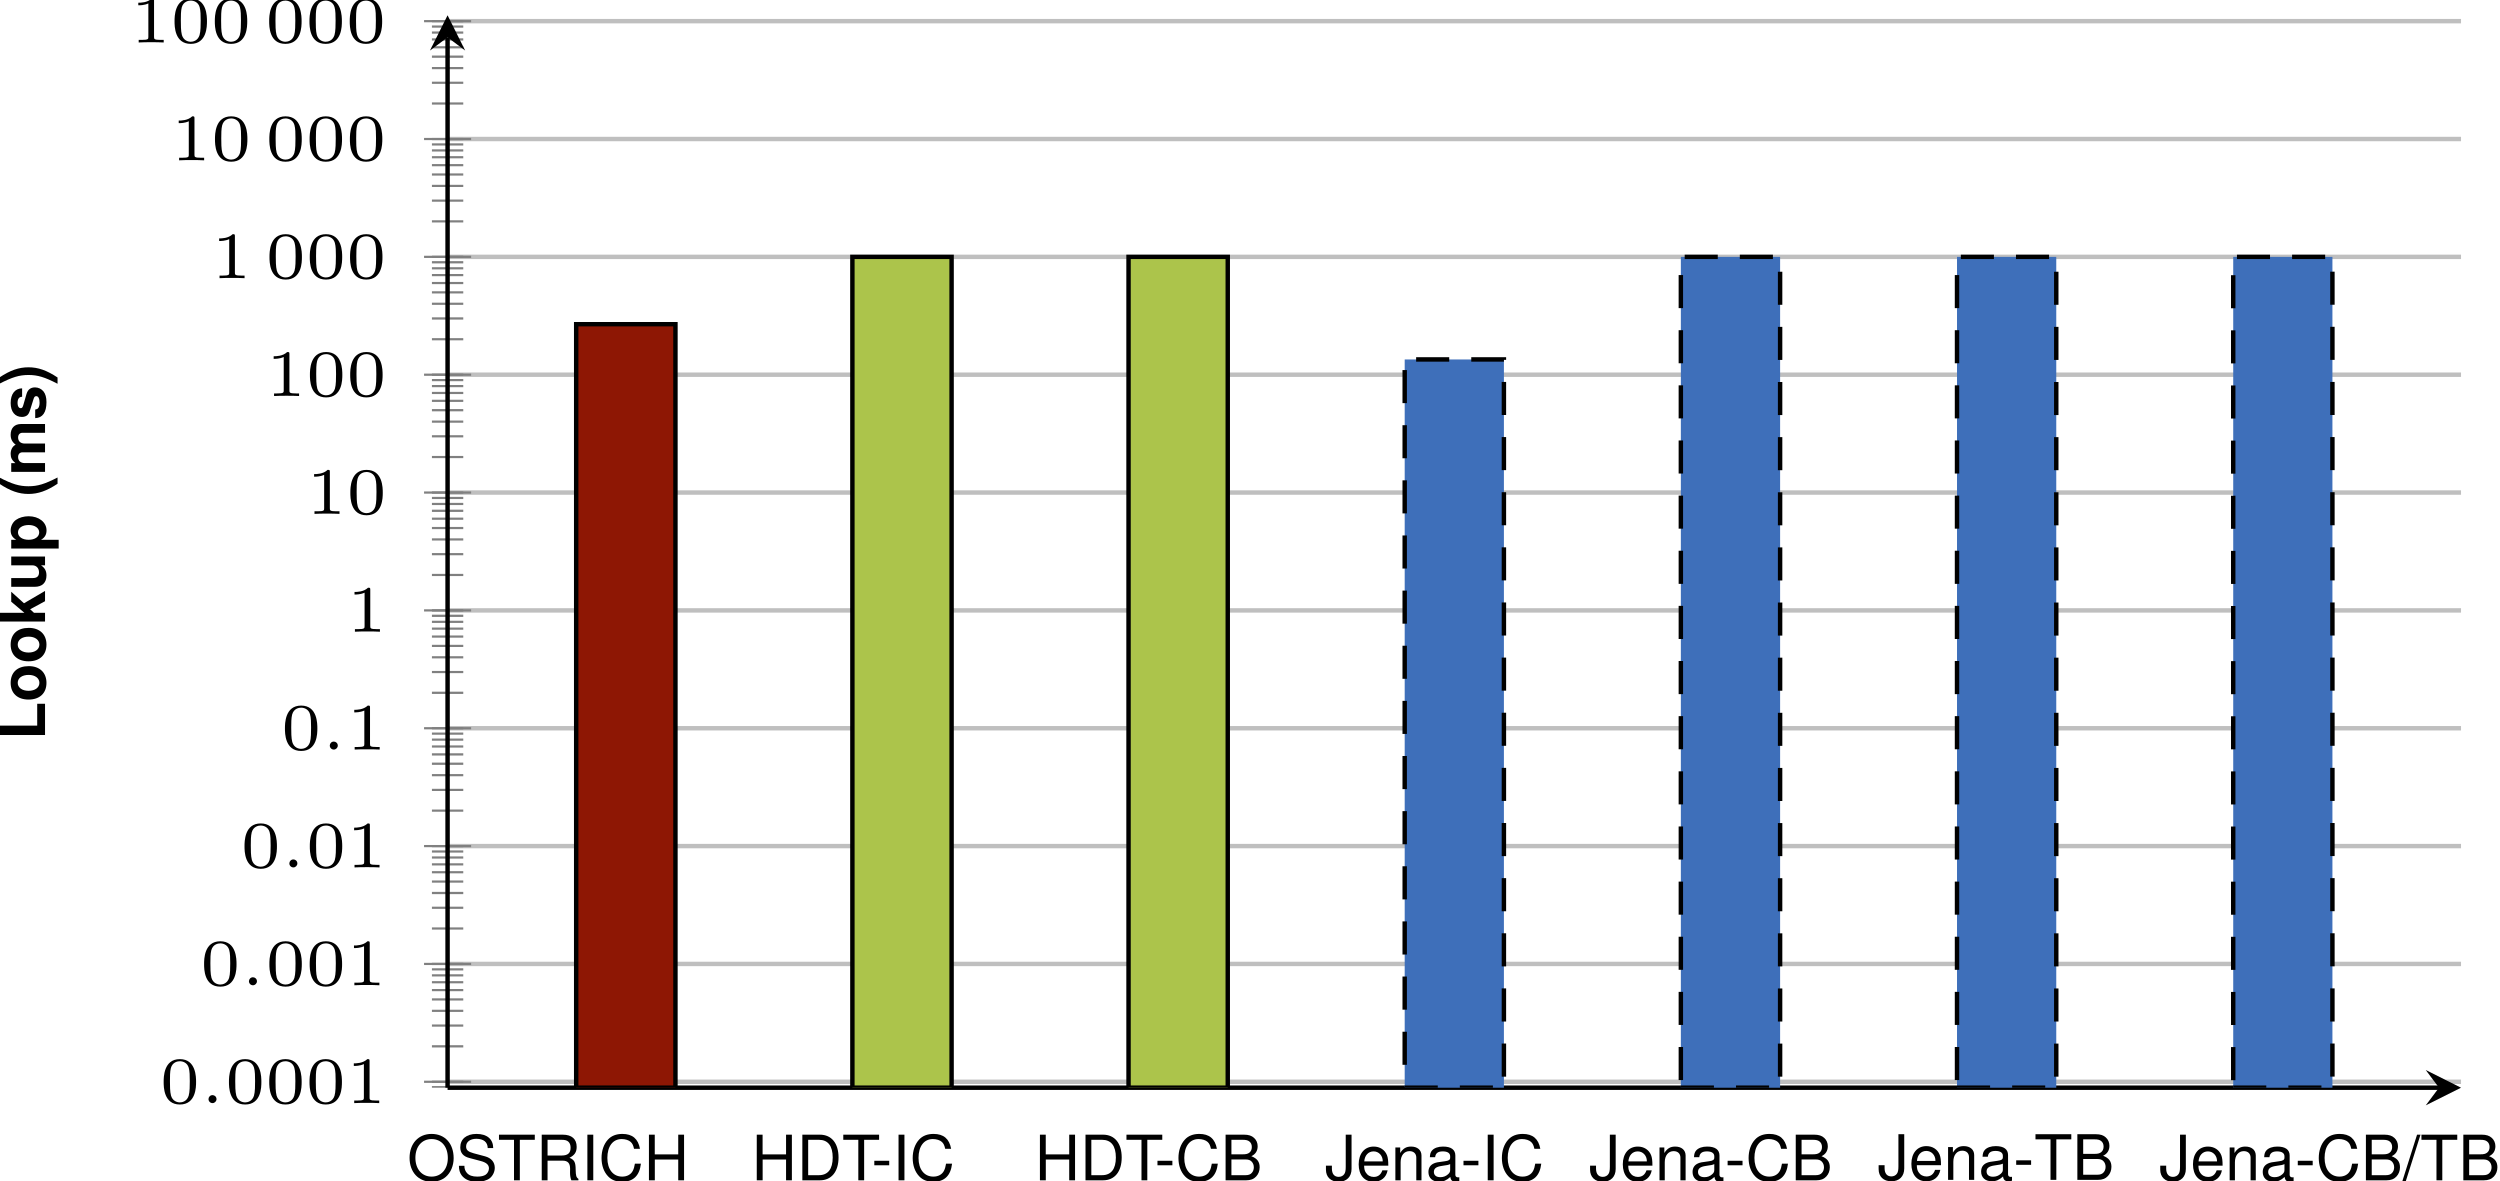 <?xml version='1.0'?>
<!-- This file was generated by dvisvgm 1.9.2 -->
<svg height='106.752pt' version='1.1' viewBox='2.863 -12.139 225.896 106.752' width='225.896pt' xmlns='http://www.w3.org/2000/svg' xmlns:xlink='http://www.w3.org/1999/xlink'>
<defs>
<clipPath id='clip1'>
<path d='M-98.43 86.144V-10.758H366.977V86.144'/>
</clipPath>
<clipPath id='clip3'>
<path d='M-98.43 86.144V-10.758H366.977V86.144'/>
</clipPath>
<clipPath id='clip4'>
<path d='M43.305 86.144H225.238V-10.758H43.305Z'/>
</clipPath>
<path d='M1.148 -4.124C0.498 -3.146 0.226 -2.365 0.226 -1.499C0.226 -0.628 0.498 0.153 1.148 1.131H1.714C1.115 -0.034 0.922 -0.668 0.922 -1.499C0.922 -2.325 1.115 -2.97 1.714 -4.124H1.148Z' id='g1-40'/>
<path d='M0.69 1.131C1.341 0.153 1.612 -0.628 1.612 -1.494C1.612 -2.365 1.341 -3.146 0.69 -4.124H0.124C0.724 -2.959 0.917 -2.325 0.917 -1.494C0.917 -0.668 0.724 -0.023 0.124 1.131H0.69Z' id='g1-41'/>
<path d='M1.301 -4.124H0.453V0H3.276V-0.707H1.301V-4.124Z' id='g1-76'/>
<path d='M1.126 -1.867V-4.124H0.334V0H1.126V-1.001L1.443 -1.346L2.172 0H3.1L1.986 -1.901L3.027 -3.055H2.127L1.126 -1.867Z' id='g1-107'/>
<path d='M0.339 -3.055V0H1.131V-1.833C1.131 -2.206 1.335 -2.433 1.675 -2.433C1.941 -2.433 2.105 -2.28 2.105 -2.037V0H2.897V-1.833C2.897 -2.206 3.1 -2.433 3.44 -2.433C3.706 -2.433 3.87 -2.28 3.87 -2.037V0H4.662V-2.161C4.662 -2.755 4.3 -3.106 3.689 -3.106C3.304 -3.106 3.032 -2.97 2.795 -2.653C2.648 -2.942 2.342 -3.106 1.963 -3.106C1.612 -3.106 1.386 -2.987 1.126 -2.676V-3.055H0.339Z' id='g1-109'/>
<path d='M1.703 -3.106C0.769 -3.106 0.198 -2.489 0.198 -1.488C0.198 -0.481 0.769 0.13 1.709 0.13C2.636 0.13 3.219 -0.487 3.219 -1.465C3.219 -2.501 2.659 -3.106 1.703 -3.106ZM1.709 -2.467C2.144 -2.467 2.427 -2.076 2.427 -1.477C2.427 -0.905 2.133 -0.509 1.709 -0.509C1.279 -0.509 0.99 -0.905 0.99 -1.488S1.279 -2.467 1.709 -2.467Z' id='g1-111'/>
<path d='M1.12 -3.055H0.328V1.233H1.12V-0.362C1.313 -0.023 1.584 0.136 1.969 0.136C2.704 0.136 3.247 -0.554 3.247 -1.482C3.247 -1.912 3.123 -2.342 2.919 -2.625C2.716 -2.914 2.337 -3.106 1.969 -3.106C1.584 -3.106 1.313 -2.942 1.12 -2.602V-3.055ZM1.788 -2.444C2.189 -2.444 2.455 -2.054 2.455 -1.471C2.455 -0.917 2.178 -0.526 1.788 -0.526C1.392 -0.526 1.12 -0.911 1.12 -1.482S1.392 -2.444 1.788 -2.444Z' id='g1-112'/>
<path d='M2.857 -2.071C2.846 -2.716 2.348 -3.106 1.528 -3.106C0.752 -3.106 0.272 -2.716 0.272 -2.088C0.272 -1.884 0.334 -1.709 0.441 -1.59C0.549 -1.482 0.645 -1.431 0.939 -1.335L1.884 -1.041C2.082 -0.979 2.15 -0.917 2.15 -0.792C2.15 -0.605 1.929 -0.492 1.561 -0.492C1.358 -0.492 1.194 -0.532 1.092 -0.6C1.007 -0.662 0.973 -0.724 0.939 -0.888H0.164C0.187 -0.221 0.679 0.13 1.607 0.13C2.031 0.13 2.354 0.04 2.58 -0.141S2.942 -0.605 2.942 -0.905C2.942 -1.301 2.744 -1.556 2.342 -1.675L1.341 -1.963C1.12 -2.031 1.064 -2.076 1.064 -2.201C1.064 -2.37 1.245 -2.484 1.522 -2.484C1.901 -2.484 2.088 -2.348 2.093 -2.071H2.857Z' id='g1-115'/>
<path d='M3.061 0V-3.055H2.269V-1.143C2.269 -0.781 2.014 -0.543 1.629 -0.543C1.29 -0.543 1.12 -0.724 1.12 -1.092V-3.055H0.328V-0.928C0.328 -0.255 0.702 0.13 1.352 0.13C1.765 0.13 2.042 -0.023 2.269 -0.362V0H3.061Z' id='g1-117'/>
<path d='M1.494 -0.359C1.494 -0.574 1.321 -0.723 1.136 -0.723C0.921 -0.723 0.771 -0.55 0.771 -0.365C0.771 -0.161 0.933 0 1.136 0C1.327 0 1.494 -0.167 1.494 -0.359Z' id='g2-58'/>
<path d='M3.288 -1.907C3.288 -2.343 3.288 -3.975 1.823 -3.975S0.359 -2.343 0.359 -1.907C0.359 -1.476 0.359 0.126 1.823 0.126S3.288 -1.476 3.288 -1.907ZM1.823 -0.066C1.572 -0.066 1.166 -0.185 1.022 -0.681C0.927 -1.028 0.927 -1.614 0.927 -1.985C0.927 -2.385 0.927 -2.845 1.01 -3.168C1.16 -3.706 1.614 -3.784 1.823 -3.784C2.098 -3.784 2.493 -3.652 2.624 -3.198C2.714 -2.881 2.72 -2.445 2.72 -1.985C2.72 -1.602 2.72 -0.998 2.618 -0.664C2.451 -0.143 2.02 -0.066 1.823 -0.066Z' id='g3-48'/>
<path d='M2.146 -3.796C2.146 -3.975 2.122 -3.975 1.943 -3.975C1.548 -3.593 0.938 -3.593 0.723 -3.593V-3.359C0.879 -3.359 1.273 -3.359 1.632 -3.527V-0.508C1.632 -0.311 1.632 -0.233 1.016 -0.233H0.759V0C1.088 -0.024 1.554 -0.024 1.889 -0.024S2.69 -0.024 3.019 0V-0.233H2.762C2.146 -0.233 2.146 -0.311 2.146 -0.508V-3.796Z' id='g3-49'/>
<path d='M1.607 -1.765H0.26V-1.358H1.607V-1.765Z' id='g5-45'/>
<path d='M1.296 -4.124L-0.045 0.113H0.266L1.607 -4.124H1.296Z' id='g5-47'/>
<path d='M0.447 0H2.308C2.699 0 2.987 -0.107 3.208 -0.345C3.411 -0.56 3.525 -0.854 3.525 -1.177C3.525 -1.675 3.298 -1.974 2.772 -2.178C3.146 -2.354 3.344 -2.659 3.344 -3.078C3.344 -3.378 3.23 -3.643 3.015 -3.836C2.8 -4.034 2.518 -4.124 2.122 -4.124H0.447V0ZM0.973 -2.348V-3.66H1.991C2.286 -3.66 2.45 -3.621 2.591 -3.513C2.738 -3.4 2.817 -3.23 2.817 -3.004C2.817 -2.783 2.738 -2.608 2.591 -2.495C2.45 -2.387 2.286 -2.348 1.991 -2.348H0.973ZM0.973 -0.464V-1.884H2.257C2.512 -1.884 2.682 -1.822 2.806 -1.686C2.931 -1.556 2.998 -1.375 2.998 -1.171C2.998 -0.973 2.931 -0.792 2.806 -0.662C2.682 -0.526 2.512 -0.464 2.257 -0.464H0.973Z' id='g5-66'/>
<path d='M3.745 -2.846C3.581 -3.751 3.061 -4.192 2.155 -4.192C1.601 -4.192 1.154 -4.017 0.849 -3.677C0.475 -3.27 0.272 -2.682 0.272 -2.014C0.272 -1.335 0.481 -0.752 0.871 -0.351C1.188 -0.023 1.595 0.13 2.133 0.13C3.14 0.13 3.706 -0.413 3.83 -1.505H3.287C3.242 -1.222 3.185 -1.03 3.1 -0.866C2.931 -0.526 2.58 -0.334 2.139 -0.334C1.318 -0.334 0.798 -0.99 0.798 -2.02C0.798 -3.078 1.296 -3.728 2.093 -3.728C2.427 -3.728 2.738 -3.626 2.908 -3.468C3.061 -3.327 3.146 -3.151 3.208 -2.846H3.745Z' id='g5-67'/>
<path d='M0.504 0H2.093C3.134 0 3.774 -0.781 3.774 -2.065C3.774 -3.344 3.14 -4.124 2.093 -4.124H0.504V0ZM1.03 -0.464V-3.66H2.003C2.817 -3.66 3.247 -3.112 3.247 -2.059C3.247 -1.018 2.817 -0.464 2.003 -0.464H1.03Z' id='g5-68'/>
<path d='M3.117 -1.878V0H3.643V-4.124H3.117V-2.342H0.996V-4.124H0.47V0H1.001V-1.878H3.117Z' id='g5-72'/>
<path d='M1.098 -4.124H0.566V0H1.098V-4.124Z' id='g5-73'/>
<path d='M1.884 -4.124V-1.222C1.884 -0.894 1.85 -0.707 1.754 -0.566C1.652 -0.407 1.46 -0.311 1.25 -0.311C0.854 -0.311 0.634 -0.577 0.634 -1.058V-1.324H0.096V-0.962C0.096 -0.294 0.537 0.13 1.245 0.13C1.963 0.13 2.41 -0.317 2.41 -1.03V-4.124H1.884Z' id='g5-74'/>
<path d='M2.201 -4.192C1.018 -4.192 0.215 -3.321 0.215 -2.031S1.018 0.13 2.206 0.13C2.704 0.13 3.151 -0.023 3.485 -0.306C3.932 -0.685 4.198 -1.324 4.198 -1.997C4.198 -3.327 3.411 -4.192 2.201 -4.192ZM2.201 -3.728C3.095 -3.728 3.672 -3.049 3.672 -2.008C3.672 -1.013 3.078 -0.334 2.206 -0.334C1.33 -0.334 0.741 -1.013 0.741 -2.031S1.33 -3.728 2.201 -3.728Z' id='g5-79'/>
<path d='M1.052 -1.776H2.41C2.88 -1.776 3.089 -1.55 3.089 -1.041L3.083 -0.673C3.083 -0.419 3.129 -0.17 3.202 0H3.841V-0.13C3.643 -0.266 3.604 -0.413 3.592 -0.962C3.587 -1.641 3.479 -1.844 3.032 -2.037C3.496 -2.263 3.683 -2.552 3.683 -3.021C3.683 -3.734 3.236 -4.124 2.427 -4.124H0.526V0H1.052V-1.776ZM1.052 -2.24V-3.66H2.325C2.619 -3.66 2.789 -3.615 2.919 -3.502C3.061 -3.383 3.134 -3.196 3.134 -2.948C3.134 -2.461 2.885 -2.24 2.325 -2.24H1.052Z' id='g5-82'/>
<path d='M3.372 -2.914C3.366 -3.723 2.812 -4.192 1.861 -4.192C0.956 -4.192 0.396 -3.728 0.396 -2.981C0.396 -2.478 0.662 -2.161 1.205 -2.02L2.229 -1.748C2.75 -1.612 2.987 -1.403 2.987 -1.081C2.987 -0.86 2.868 -0.634 2.693 -0.509C2.529 -0.396 2.269 -0.334 1.935 -0.334C1.488 -0.334 1.182 -0.441 0.984 -0.679C0.832 -0.86 0.764 -1.058 0.769 -1.313H0.272C0.277 -0.933 0.351 -0.685 0.515 -0.458C0.798 -0.074 1.273 0.13 1.901 0.13C2.393 0.13 2.795 0.017 3.061 -0.187C3.338 -0.407 3.513 -0.775 3.513 -1.131C3.513 -1.641 3.196 -2.014 2.636 -2.167L1.601 -2.444C1.103 -2.58 0.922 -2.738 0.922 -3.055C0.922 -3.474 1.29 -3.751 1.844 -3.751C2.501 -3.751 2.868 -3.451 2.874 -2.914H3.372Z' id='g5-83'/>
<path d='M2.003 -3.66H3.355V-4.124H0.119V-3.66H1.477V0H2.003V-3.66Z' id='g5-84'/>
<path d='M3.027 -0.277C2.976 -0.266 2.953 -0.266 2.925 -0.266C2.761 -0.266 2.67 -0.351 2.67 -0.498V-2.24C2.67 -2.767 2.286 -3.049 1.556 -3.049C1.126 -3.049 0.769 -2.925 0.571 -2.704C0.436 -2.552 0.379 -2.382 0.368 -2.088H0.843C0.883 -2.45 1.098 -2.614 1.539 -2.614C1.963 -2.614 2.201 -2.455 2.201 -2.172V-2.048C2.201 -1.85 2.082 -1.765 1.709 -1.72C1.041 -1.635 0.939 -1.612 0.758 -1.539C0.413 -1.397 0.238 -1.131 0.238 -0.747C0.238 -0.209 0.611 0.13 1.211 0.13C1.584 0.13 1.884 0 2.218 -0.306C2.252 -0.006 2.399 0.13 2.704 0.13C2.8 0.13 2.874 0.119 3.027 0.079V-0.277ZM2.201 -0.933C2.201 -0.775 2.155 -0.679 2.014 -0.549C1.822 -0.373 1.59 -0.283 1.313 -0.283C0.945 -0.283 0.73 -0.458 0.73 -0.758C0.73 -1.069 0.939 -1.228 1.443 -1.301C1.941 -1.369 2.042 -1.392 2.201 -1.465V-0.933Z' id='g5-97'/>
<path d='M2.902 -1.324C2.902 -1.776 2.868 -2.048 2.783 -2.269C2.591 -2.755 2.139 -3.049 1.584 -3.049C0.758 -3.049 0.226 -2.416 0.226 -1.443S0.741 0.13 1.573 0.13C2.252 0.13 2.721 -0.255 2.84 -0.9H2.365C2.235 -0.509 1.969 -0.306 1.59 -0.306C1.29 -0.306 1.035 -0.441 0.877 -0.69C0.764 -0.86 0.724 -1.03 0.718 -1.324H2.902ZM0.73 -1.709C0.769 -2.257 1.103 -2.614 1.578 -2.614C2.042 -2.614 2.399 -2.229 2.399 -1.742C2.399 -1.731 2.399 -1.72 2.393 -1.709H0.73Z' id='g5-101'/>
<path d='M0.396 -2.965V0H0.871V-1.635C0.871 -2.24 1.188 -2.636 1.675 -2.636C2.048 -2.636 2.286 -2.41 2.286 -2.054V0H2.755V-2.24C2.755 -2.733 2.387 -3.049 1.816 -3.049C1.375 -3.049 1.092 -2.88 0.832 -2.467V-2.965H0.396Z' id='g5-110'/>
</defs>
<g id='page1'>
<path clip-path='url(#clip1)' d='M43.305 85.609H225.238M43.305 74.961H225.238M43.305 64.312H225.238M43.305 53.664H225.238M43.305 43.016H225.238M43.305 32.367H225.238M43.305 21.719H225.238M43.305 11.07H225.238M43.305 0.422H225.238M43.305 -10.227H225.238' fill='none' stroke='#bfbfbf' stroke-miterlimit='10.037' stroke-width='0.4'/>
<path clip-path='url(#clip3)' d='M41.891 86.098H44.723M41.891 85.609H44.723M41.891 82.406H44.723M41.891 80.531H44.723M41.891 79.199H44.723M41.891 78.168H44.723M41.891 77.324H44.723M41.891 76.613H44.723M41.891 75.992H44.723M41.891 75.449H44.723M41.891 74.961H44.723M41.891 71.758H44.723M41.891 69.883H44.723M41.891 68.551H44.723M41.891 67.519H44.723M41.891 66.676H44.723M41.891 65.965H44.723M41.891 65.344H44.723M41.891 64.801H44.723M41.891 64.312H44.723M41.891 61.109H44.723M41.891 59.234H44.723M41.891 57.902H44.723M41.891 56.871H44.723M41.891 56.027H44.723M41.891 55.312H44.723M41.891 54.695H44.723M41.891 54.152H44.723M41.891 53.664H44.723M41.891 50.461H44.723M41.891 48.586H44.723M41.891 47.254H44.723M41.891 46.223H44.723M41.891 45.379H44.723M41.891 44.664H44.723M41.891 44.047H44.723M41.891 43.504H44.723M41.891 43.016H44.723M41.891 39.812H44.723M41.891 37.934H44.723M41.891 36.605H44.723M41.891 35.574H44.723M41.891 34.73H44.723M41.891 34.016H44.723M41.891 33.398H44.723M41.891 32.855H44.723M41.891 32.367H44.723M41.891 29.16H44.723M41.891 27.285H44.723M41.891 25.957H44.723M41.891 24.926H44.723M41.891 24.082H44.723M41.891 23.367H44.723M41.891 22.75H44.723M41.891 22.207H44.723M41.891 21.719H44.723M41.891 18.512H44.723M41.891 16.637H44.723M41.891 15.309H44.723M41.891 14.277H44.723M41.891 13.434H44.723M41.891 12.719H44.723M41.891 12.102H44.723M41.891 11.559H44.723M41.891 11.07H44.723M41.891 7.863H44.723M41.891 5.988H44.723M41.891 4.66H44.723M41.891 3.629H44.723M41.891 2.785H44.723M41.891 2.07H44.723M41.891 1.453H44.723M41.891 0.91H44.723M41.891 0.422H44.723M41.891 -2.785H44.723M41.891 -4.66H44.723M41.891 -5.988H44.723M41.891 -7.019H44.723M41.891 -7.863H44.723M41.891 -8.578H44.723M41.891 -9.195H44.723M41.891 -9.738H44.723M41.891 -10.227H44.723' fill='none' stroke='#808080' stroke-miterlimit='10.037' stroke-width='0.2'/>
<path clip-path='url(#clip3)' d='M41.18 85.609H45.434M41.18 74.961H45.434M41.18 64.312H45.434M41.18 53.664H45.434M41.18 43.016H45.434M41.18 32.367H45.434M41.18 21.719H45.434M41.18 11.07H45.434M41.18 0.422H45.434M41.18 -10.227H45.434' fill='none' stroke='#808080' stroke-miterlimit='10.037' stroke-width='0.2'/>
<path d='M43.305 86.144H223.246' fill='none' stroke='#000000' stroke-miterlimit='10.037' stroke-width='0.4'/>
<path d='M225.238 86.144L222.051 84.547L223.246 86.144L222.051 87.738'/>
<path d='M43.305 86.144V-8.766' fill='none' stroke='#000000' stroke-miterlimit='10.037' stroke-width='0.4'/>
<path d='M43.305 -10.758L41.711 -7.57L43.305 -8.766L44.898 -7.57'/>
<g transform='matrix(1 0 0 1 -90.677 58.295)'>
<use x='107.969' xlink:href='#g3-48' y='29.242'/>
<use x='111.609' xlink:href='#g2-58' y='29.242'/>
<use x='113.869' xlink:href='#g3-48' y='29.242'/>
<use x='117.509' xlink:href='#g3-48' y='29.242'/>
<use x='121.148' xlink:href='#g3-48' y='29.242'/>
<use x='124.787' xlink:href='#g3-49' y='29.242'/>
</g>
<g transform='matrix(1 0 0 1 -87.023 47.646)'>
<use x='107.969' xlink:href='#g3-48' y='29.242'/>
<use x='111.609' xlink:href='#g2-58' y='29.242'/>
<use x='113.869' xlink:href='#g3-48' y='29.242'/>
<use x='117.509' xlink:href='#g3-48' y='29.242'/>
<use x='121.148' xlink:href='#g3-49' y='29.242'/>
</g>
<g transform='matrix(1 0 0 1 -83.371 36.998)'>
<use x='107.969' xlink:href='#g3-48' y='29.242'/>
<use x='111.609' xlink:href='#g2-58' y='29.242'/>
<use x='113.869' xlink:href='#g3-48' y='29.242'/>
<use x='117.509' xlink:href='#g3-49' y='29.242'/>
</g>
<g transform='matrix(1 0 0 1 -79.718 26.349)'>
<use x='107.969' xlink:href='#g3-48' y='29.242'/>
<use x='111.609' xlink:href='#g2-58' y='29.242'/>
<use x='113.869' xlink:href='#g3-49' y='29.242'/>
</g>
<g transform='matrix(1 0 0 1 -73.795 15.7)'>
<use x='107.969' xlink:href='#g3-49' y='29.242'/>
</g>
<g transform='matrix(1 0 0 1 -77.448 5.052)'>
<use x='107.969' xlink:href='#g3-49' y='29.242'/>
<use x='111.609' xlink:href='#g3-48' y='29.242'/>
</g>
<g transform='matrix(1 0 0 1 -81.101 -5.597)'>
<use x='107.969' xlink:href='#g3-49' y='29.242'/>
<use x='111.609' xlink:href='#g3-48' y='29.242'/>
<use x='115.248' xlink:href='#g3-48' y='29.242'/>
</g>
<g transform='matrix(1 0 0 1 -86.027 -16.245)'>
<use x='107.969' xlink:href='#g3-49' y='29.242'/>
<use x='112.882' xlink:href='#g3-48' y='29.242'/>
<use x='116.521' xlink:href='#g3-48' y='29.242'/>
<use x='120.16' xlink:href='#g3-48' y='29.242'/>
</g>
<g transform='matrix(1 0 0 1 -89.68 -26.894)'>
<use x='107.969' xlink:href='#g3-49' y='29.242'/>
<use x='111.609' xlink:href='#g3-48' y='29.242'/>
<use x='116.521' xlink:href='#g3-48' y='29.242'/>
<use x='120.16' xlink:href='#g3-48' y='29.242'/>
<use x='123.8' xlink:href='#g3-48' y='29.242'/>
</g>
<g transform='matrix(1 0 0 1 -93.333 -37.543)'>
<use x='107.969' xlink:href='#g3-49' y='29.242'/>
<use x='111.609' xlink:href='#g3-48' y='29.242'/>
<use x='115.248' xlink:href='#g3-48' y='29.242'/>
<use x='120.16' xlink:href='#g3-48' y='29.242'/>
<use x='123.8' xlink:href='#g3-48' y='29.242'/>
<use x='127.439' xlink:href='#g3-48' y='29.242'/>
</g>
<path clip-path='url(#clip4)' d='M54.926 86.144H63.895V17.156H54.926Z' fill='#8e1704'/>
<path clip-path='url(#clip4)' d='M54.926 86.144H63.895V17.156H54.926Z' fill='none' stroke='#000000' stroke-miterlimit='10.037' stroke-width='0.4'/>
<path clip-path='url(#clip4)' d='M79.883 86.144H88.848V11.07H79.883Z' fill='#acc44b'/>
<path clip-path='url(#clip4)' d='M79.883 86.144H88.848V11.07H79.883Z' fill='none' stroke='#000000' stroke-miterlimit='10.037' stroke-width='0.4'/>
<path clip-path='url(#clip4)' d='M104.836 86.144H113.801V11.07H104.836Z' fill='#acc44b'/>
<path clip-path='url(#clip4)' d='M104.836 86.144H113.801V11.07H104.836Z' fill='none' stroke='#000000' stroke-miterlimit='10.037' stroke-width='0.4'/>
<path clip-path='url(#clip4)' d='M129.789 86.144H138.754V20.34H129.789Z' fill='#3e6fba'/>
<path clip-path='url(#clip4)' d='M129.789 86.144H138.754V20.34H129.789Z' fill='none' stroke='#000000' stroke-dasharray='2.989,1.993' stroke-miterlimit='10.037' stroke-width='0.4'/>
<path clip-path='url(#clip4)' d='M154.742 86.144H163.711V11.07H154.742Z' fill='#3e6fba'/>
<path clip-path='url(#clip4)' d='M154.742 86.144H163.711V11.07H154.742Z' fill='none' stroke='#000000' stroke-dasharray='2.989,1.993' stroke-miterlimit='10.037' stroke-width='0.4'/>
<path clip-path='url(#clip4)' d='M179.695 86.144H188.664V11.07H179.695Z' fill='#3e6fba'/>
<path clip-path='url(#clip4)' d='M179.695 86.144H188.664V11.07H179.695Z' fill='none' stroke='#000000' stroke-dasharray='2.989,1.993' stroke-miterlimit='10.037' stroke-width='0.4'/>
<path clip-path='url(#clip4)' d='M204.653 86.144H213.617V11.07H204.653Z' fill='#3e6fba'/>
<path clip-path='url(#clip4)' d='M204.653 86.144H213.617V11.07H204.653Z' fill='none' stroke='#000000' stroke-dasharray='2.989,1.993' stroke-miterlimit='10.037' stroke-width='0.4'/>
<g transform='matrix(0 -1 1 0 -22.31 162.697)'>
<use x='107.969' xlink:href='#g1-76' y='29.242'/>
<use x='111.426' xlink:href='#g1-111' y='29.242'/>
<use x='114.883' xlink:href='#g1-111' y='29.242'/>
<use x='118.34' xlink:href='#g1-107' y='29.242'/>
<use x='121.485' xlink:href='#g1-117' y='29.242'/>
<use x='124.942' xlink:href='#g1-112' y='29.242'/>
<use x='129.977' xlink:href='#g1-40' y='29.242'/>
<use x='131.861' xlink:href='#g1-109' y='29.242'/>
<use x='136.89' xlink:href='#g1-115' y='29.242'/>
<use x='140.036' xlink:href='#g1-41' y='29.242'/>
</g>
<g transform='matrix(1 0 0 1 -83.083 65.27)'>
<use x='122.739' xlink:href='#g5-79' y='29.242'/>
<use x='127.14' xlink:href='#g5-83' y='29.242'/>
<use x='130.914' xlink:href='#g5-84' y='29.242'/>
<use x='134.37' xlink:href='#g5-82' y='29.242'/>
<use x='138.455' xlink:href='#g5-73' y='29.242'/>
<use x='140.028' xlink:href='#g5-67' y='29.242'/>
<use x='144.113' xlink:href='#g5-72' y='29.242'/>
</g>
<g transform='matrix(1 0 0 1 -80.318 65.27)'>
<use x='151.091' xlink:href='#g5-72' y='29.242'/>
<use x='155.176' xlink:href='#g5-68' y='29.242'/>
<use x='159.26' xlink:href='#g5-84' y='29.242'/>
<use x='161.922' xlink:href='#g5-45' y='29.242'/>
<use x='163.806' xlink:href='#g5-73' y='29.242'/>
<use x='165.379' xlink:href='#g5-67' y='29.242'/>
</g>
<g transform='matrix(1 0 0 1 -82.212 65.27)'>
<use x='178.571' xlink:href='#g5-72' y='29.242'/>
<use x='182.656' xlink:href='#g5-68' y='29.242'/>
<use x='186.741' xlink:href='#g5-84' y='29.242'/>
<use x='189.402' xlink:href='#g5-45' y='29.242'/>
<use x='191.286' xlink:href='#g5-67' y='29.242'/>
<use x='195.371' xlink:href='#g5-66' y='29.242'/>
</g>
<g transform='matrix(1 0 0 1 -81.036 65.27)'>
<use x='203.613' xlink:href='#g5-74' y='29.242'/>
<use x='206.441' xlink:href='#g5-101' y='29.242'/>
<use x='209.587' xlink:href='#g5-110' y='29.242'/>
<use x='212.732' xlink:href='#g5-97' y='29.242'/>
<use x='215.878' xlink:href='#g5-45' y='29.242'/>
<use x='217.762' xlink:href='#g5-73' y='29.242'/>
<use x='219.335' xlink:href='#g5-67' y='29.242'/>
</g>
<g transform='matrix(1 0 0 1 -81.351 65.27)'>
<use x='227.794' xlink:href='#g5-74' y='29.242'/>
<use x='230.622' xlink:href='#g5-101' y='29.242'/>
<use x='233.768' xlink:href='#g5-110' y='29.242'/>
<use x='236.913' xlink:href='#g5-97' y='29.242'/>
<use x='240.059' xlink:href='#g5-45' y='29.242'/>
<use x='241.943' xlink:href='#g5-67' y='29.242'/>
<use x='246.028' xlink:href='#g5-66' y='29.242'/>
</g>
<g transform='matrix(1 0 0 1 -81.036 65.229)'>
<use x='253.553' xlink:href='#g5-74' y='29.242'/>
<use x='256.382' xlink:href='#g5-101' y='29.242'/>
<use x='259.528' xlink:href='#g5-110' y='29.242'/>
<use x='262.673' xlink:href='#g5-97' y='29.242'/>
<use x='265.819' xlink:href='#g5-45' y='29.242'/>
<use x='267.703' xlink:href='#g5-84' y='29.242'/>
<use x='271.159' xlink:href='#g5-66' y='29.242'/>
</g>
<g transform='matrix(1 0 0 1 -85.769 65.27)'>
<use x='283.731' xlink:href='#g5-74' y='29.242'/>
<use x='286.56' xlink:href='#g5-101' y='29.242'/>
<use x='289.705' xlink:href='#g5-110' y='29.242'/>
<use x='292.851' xlink:href='#g5-97' y='29.242'/>
<use x='295.996' xlink:href='#g5-45' y='29.242'/>
<use x='297.88' xlink:href='#g5-67' y='29.242'/>
<use x='301.965' xlink:href='#g5-66' y='29.242'/>
<use x='305.738' xlink:href='#g5-47' y='29.242'/>
<use x='307.311' xlink:href='#g5-84' y='29.242'/>
<use x='310.768' xlink:href='#g5-66' y='29.242'/>
</g>
</g>
</svg>
